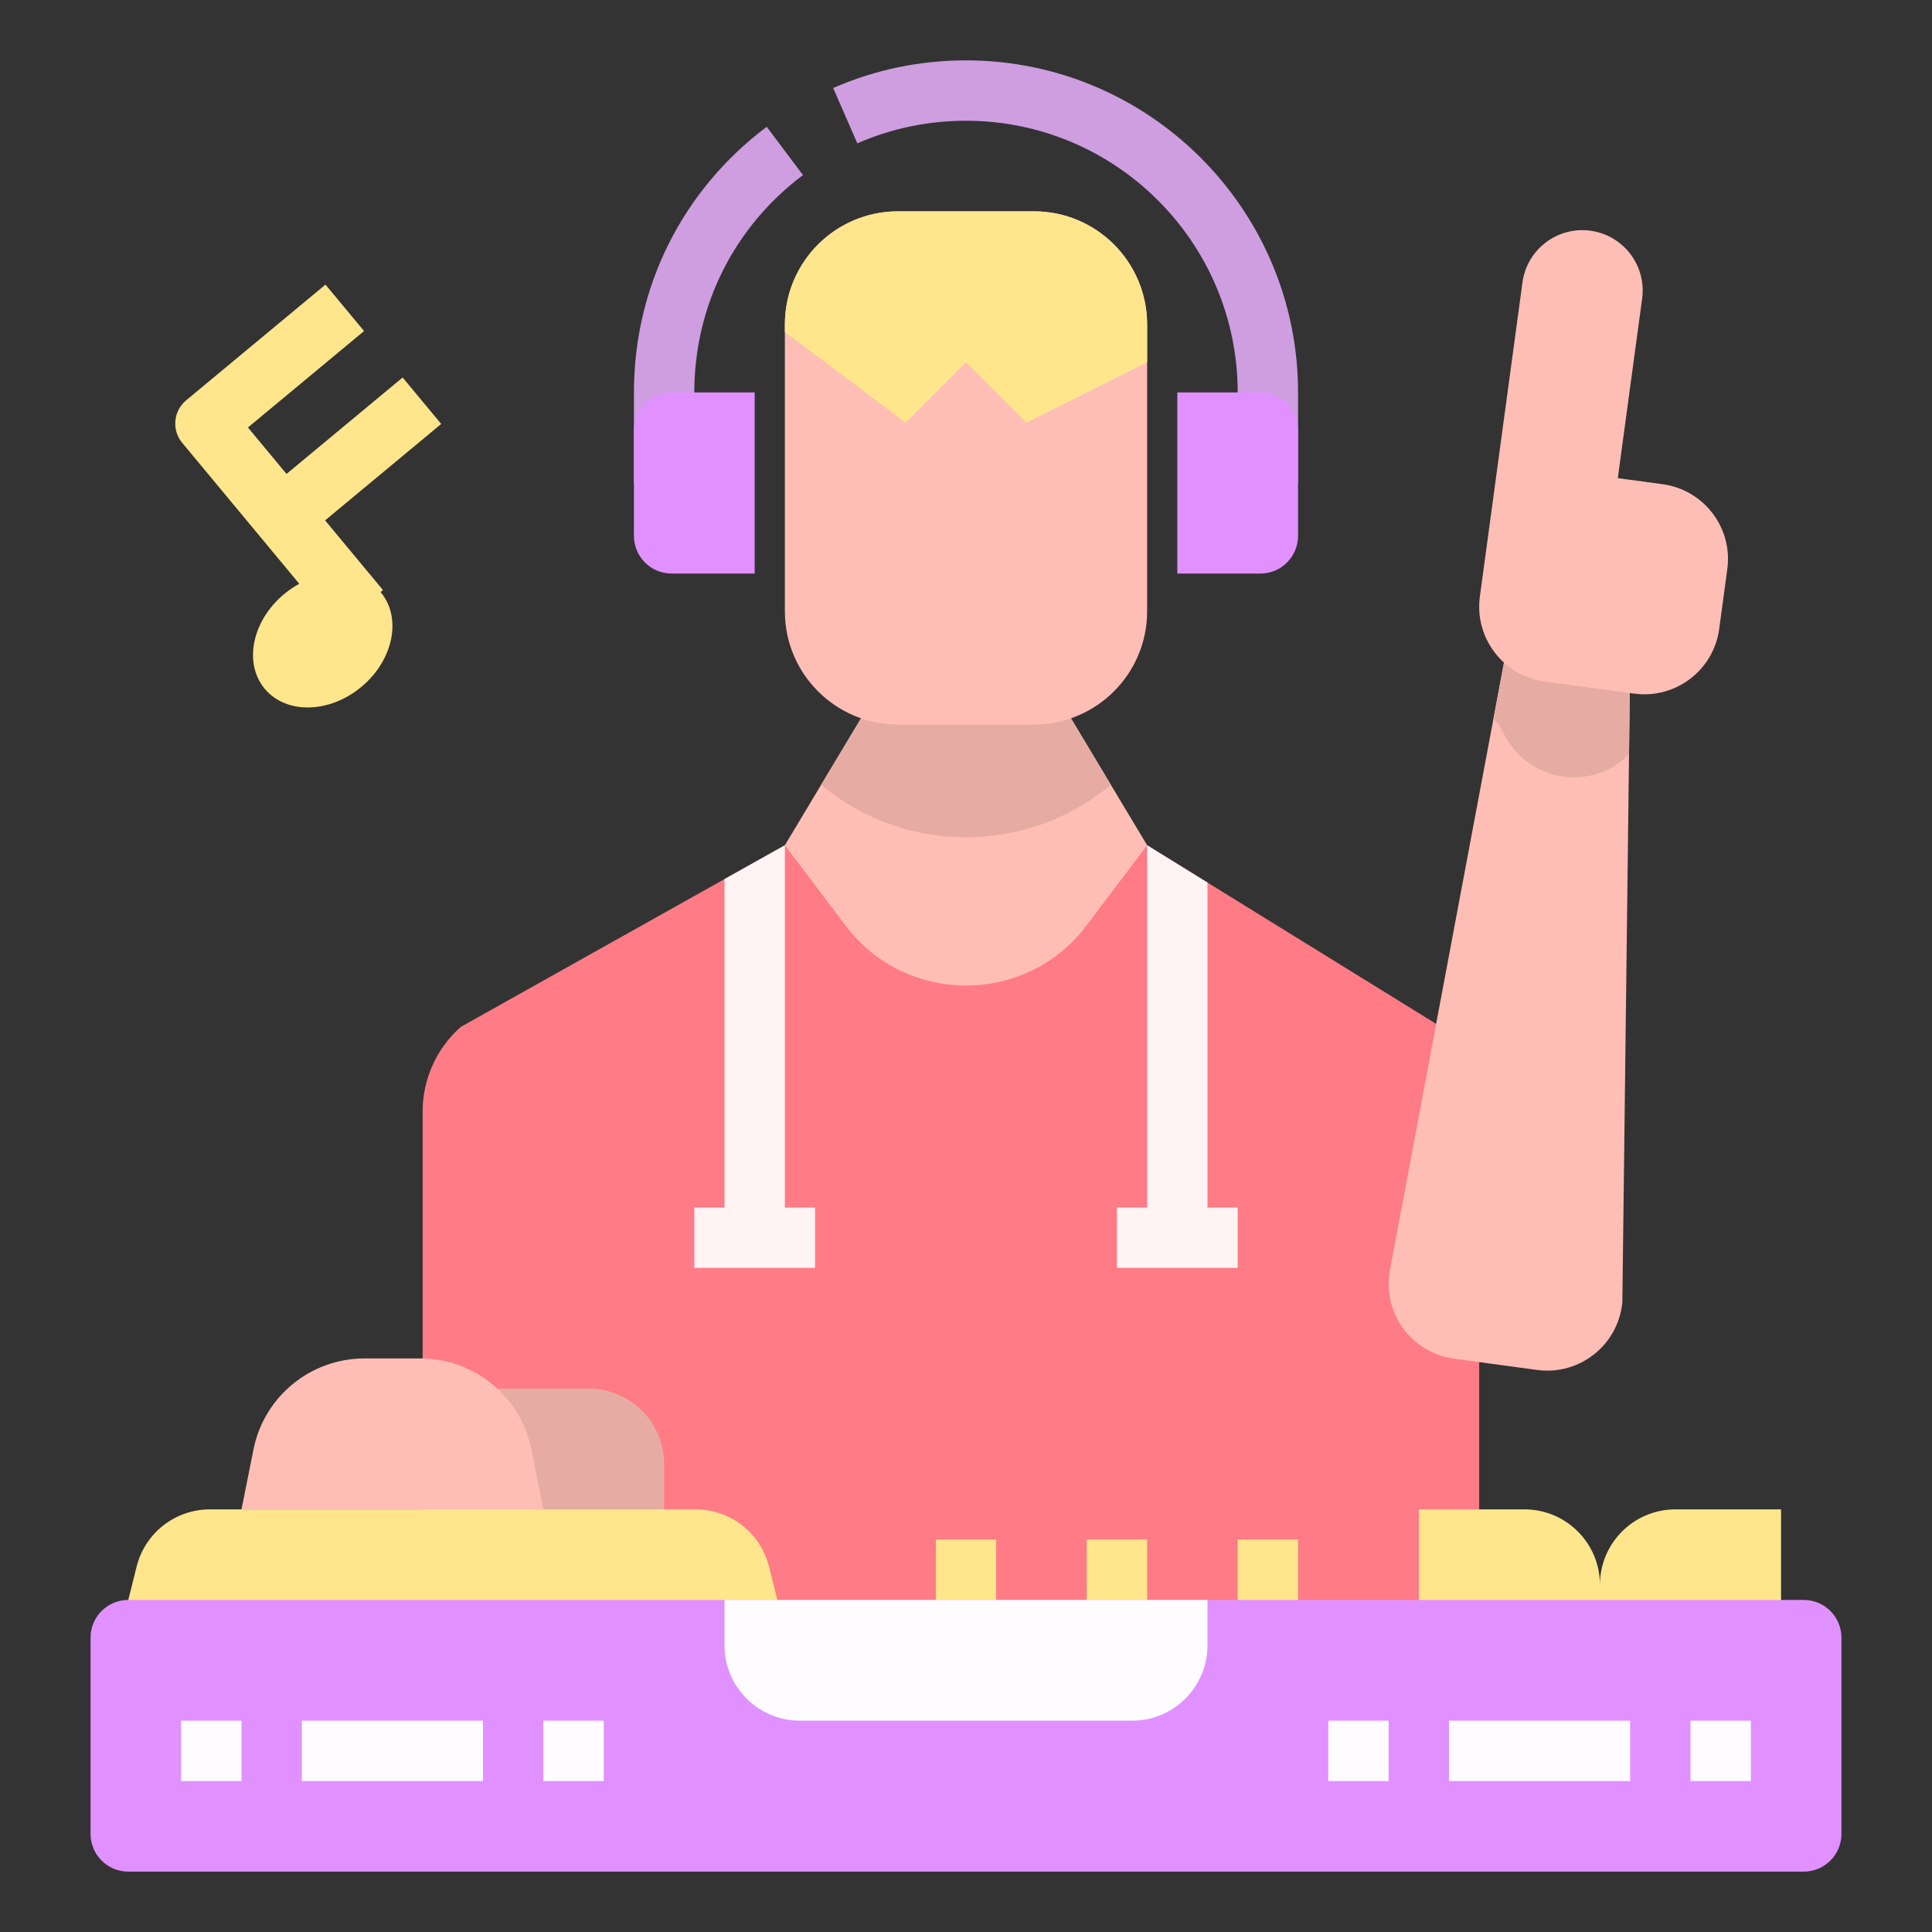 <svg id="Flat" enable-background="new 0 0 512 512" height="512" viewBox="0 0 512 512" width="512" xmlns="http://www.w3.org/2000/svg"><rect x="0" y="0" width="512" height="512" fill="#333333" stroke="none"/><g><g><path d="m392 294.587c0-8.679-3.748-16.812-10.083-22.436l-77.917-48.151h-96l-85.917 48.151c-6.335 5.624-10.083 13.757-10.083 22.436v192.951h280z" fill="#ff7b85"/></g><g><path d="m400 168-31.679 168.699c-2.019 11.206 5.712 21.834 16.996 23.364l22.022 2.986c11.283 1.53 21.566-6.655 22.604-17.994l2.057-169.055z" fill="#ffbeb5"/><path d="m431.709 199.883.291-23.883-32-8-4.267 22.723c.815.244 1.766 1.609 2.772 3.657 6.277 12.788 23.218 15.661 33.204 5.503z" fill="#e6aca3"/><path d="m440.622 128.324-11.891-1.613 6.45-47.565c1.188-8.756-4.948-16.818-13.705-18.005-8.756-1.187-16.817 4.948-18.005 13.705l-11.288 83.238c-1.484 10.945 6.186 21.022 17.131 22.506l23.782 3.225c10.945 1.484 21.022-6.186 22.506-17.131l2.15-15.855c1.486-10.944-6.184-21.021-17.13-22.505z" fill="#ffbeb5"/></g><g><g><path d="m120 368h36c11.046 0 20 8.954 20 20v12h-56z" fill="#e6aca3"/></g><g><path d="m144 400h-80l3.177-15.883c2.804-14.023 15.117-24.117 29.417-24.117h14.812c14.3 0 26.613 10.094 29.417 24.117z" fill="#ffbeb5"/></g><g><g><g><g><path d="m232 184-24 40 16.084 21.29c16.004 21.185 47.828 21.185 63.832 0l16.084-21.29-24-40z" fill="#ffbeb5"/></g></g></g><g><path d="m280 184h-48l-14.4 24c22.244 18.537 54.556 18.537 76.8 0z" fill="#e6aca3"/></g><g><g><g><path d="m304 162c0 16.569-13.431 30-30 30h-36c-16.569 0-30-13.431-30-30v-76c0-16.569 13.431-30 30-30h36c16.569 0 30 13.431 30 30z" fill="#ffbeb5"/></g></g></g><g><path d="m344 128h-16v-24c0-39.701-32.299-72-72-72-10.015 0-19.704 2.015-28.797 5.988l-6.406-14.662c11.126-4.861 22.97-7.326 35.203-7.326 48.523 0 88 39.477 88 88z" fill="#ce9ee0"/></g><g><path d="m184 128h-16v-24c0-27.937 12.825-53.595 35.187-70.396l9.611 12.792c-18.302 13.75-28.798 34.746-28.798 57.604z" fill="#ce9ee0"/></g><path d="m208 88 32 24 16-16 16 16 32-16v-10c0-16.569-13.431-30-30-30h-36c-16.569 0-30 13.431-30 30z" fill="#ffe68c"/><g fill="#fff3f4"><path d="m184 320v16h32v-16h-8v-96l-16 8.967v87.033z"/><path d="m296 320v16h32v-16h-8v-86.112l-16-9.888v96z"/></g><g fill="#e191ff"><path d="m200 152h-22c-5.523 0-10-4.477-10-10v-28c0-5.523 4.477-10 10-10h22z"/><path d="m334 152h-22v-48h22c5.523 0 10 4.477 10 10v28c0 5.523-4.477 10-10 10z"/></g></g></g><g><g><path d="m248 408h16v24h-16z" fill="#ffe68c"/></g><g><path d="m288 408h16v24h-16z" fill="#ffe68c"/></g><g><path d="m328 408h16v24h-16z" fill="#ffe68c"/></g><g><g><path d="m208 432h-176l4.213-16.851c2.226-8.903 10.225-15.149 19.403-15.149h128.769c9.177 0 17.177 6.246 19.403 15.149z" fill="#ffe68c"/></g></g><path d="m444 400c-11.046 0-20 8.954-20 20 0-11.046-8.954-20-20-20h-28v32h96v-32z" fill="#ffe68c"/><g><path d="m24 486v-52c0-5.523 4.477-10 10-10h444c5.523 0 10 4.477 10 10v52c0 5.523-4.477 10-10 10h-444c-5.523 0-10-4.477-10-10z" fill="#e191ff"/></g><g><g><path d="m48 456h16v16h-16z" fill="#fefcff"/></g><g><path d="m144 456h16v16h-16z" fill="#fefcff"/></g><g><path d="m80 456h48v16h-48z" fill="#fefcff"/></g></g><g><g><path d="m352 456h16v16h-16z" fill="#fefcff"/></g><g><path d="m448 456h16v16h-16z" fill="#fefcff"/></g><g><path d="m384 456h48v16h-48z" fill="#fefcff"/></g></g><g><path d="m212 456c-11.046 0-20-8.954-20-20v-12h128v12c0 11.046-8.954 20-20 20z" fill="#fefcff"/></g></g><path d="m100.854 156.896.634-.527-15.334-18.463 30.771-25.556-10.223-12.309-30.771 25.556-10.221-12.308 30.77-25.557-10.222-12.308-36.925 30.667c-3.398 2.823-3.866 7.867-1.043 11.266l31.024 37.355c-1.384.752-2.731 1.659-4.01 2.721-8.497 7.057-10.809 18.289-5.163 25.087s17.111 6.588 25.608-.47c8.497-7.057 10.809-18.289 5.163-25.087-.019-.022-.039-.045-.058-.067z" fill="#ffe68c"/></g></svg>
